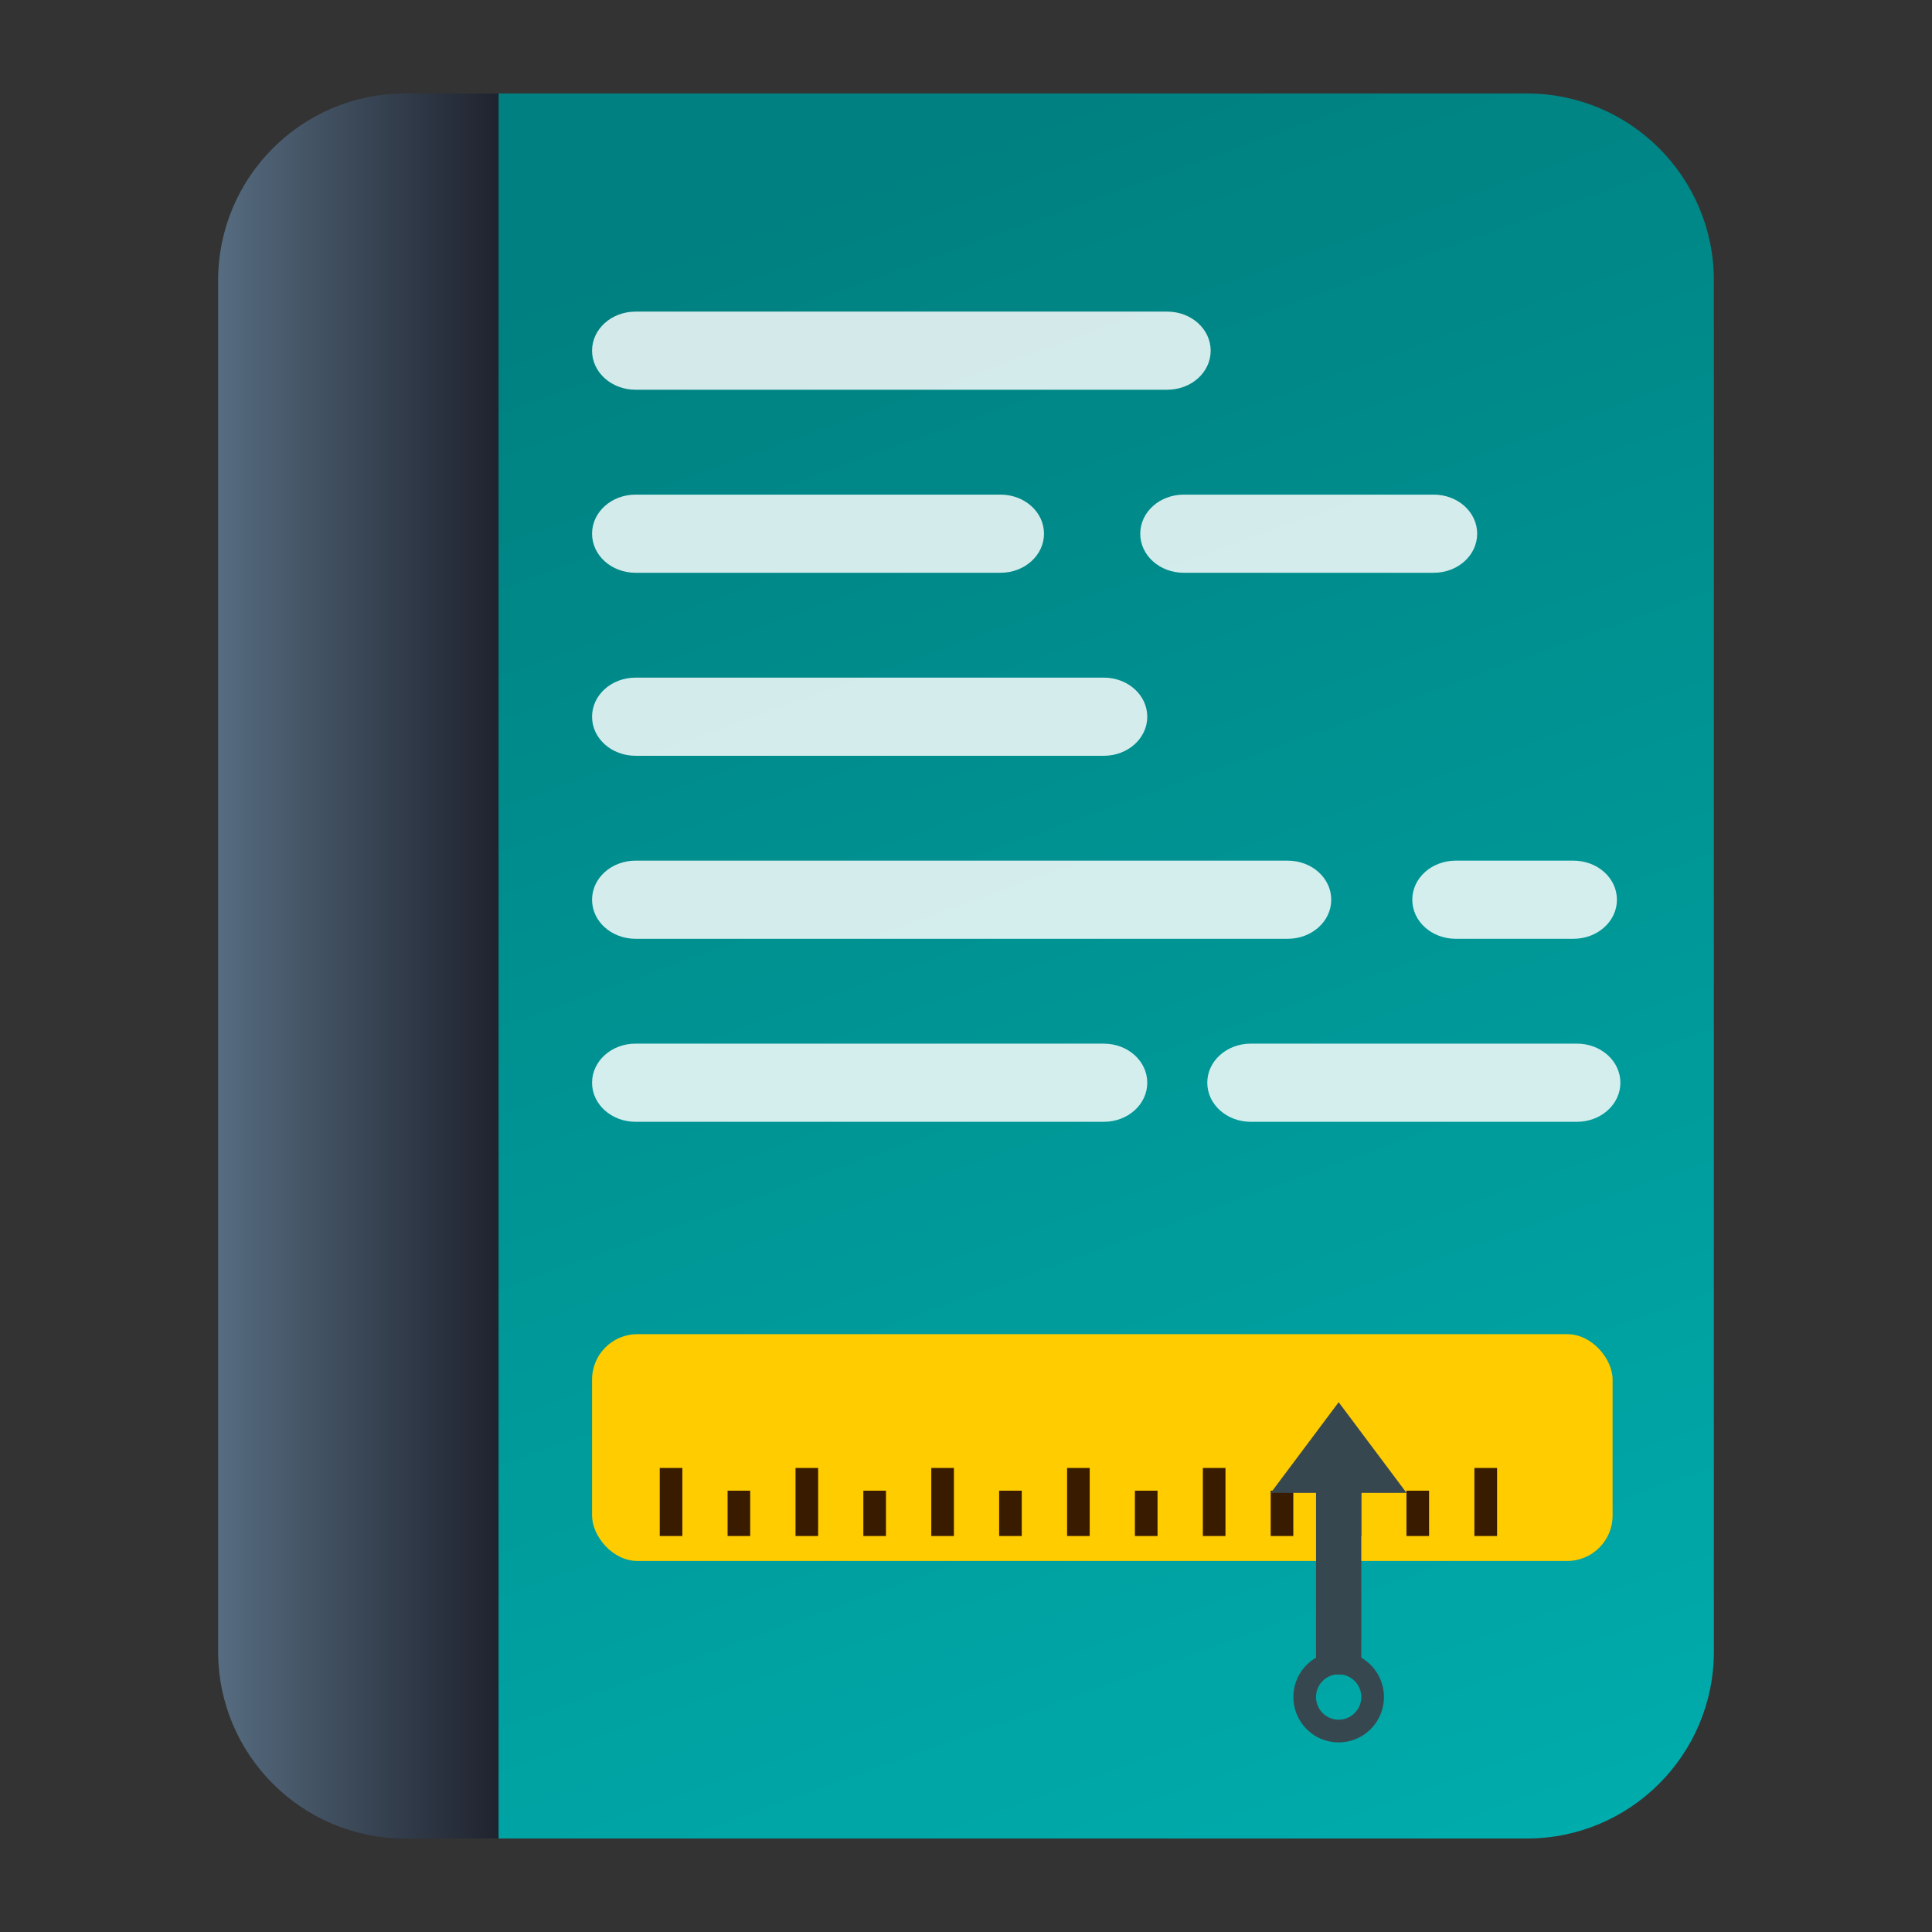 <?xml version="1.0" encoding="UTF-8" standalone="no"?>
<!-- Created with Inkscape (http://www.inkscape.org/) -->

<svg
   width="62"
   height="62"
   viewBox="0 0 62 62"
   version="1.1"
   id="svg1"
   inkscape:version="1.4 (e7c3feb100, 2024-10-09)"
   sodipodi:docname="kruler.svg"
   xmlns:inkscape="http://www.inkscape.org/namespaces/inkscape"
   xmlns:sodipodi="http://sodipodi.sourceforge.net/DTD/sodipodi-0.dtd"
   xmlns:xlink="http://www.w3.org/1999/xlink"
   xmlns="http://www.w3.org/2000/svg"
   xmlns:svg="http://www.w3.org/2000/svg">
  <rect x="0" y="0" width="62" height="62" fill="#333333" stroke="none"/>
  <sodipodi:namedview
     id="namedview1"
     pagecolor="#ffffff"
     bordercolor="#000000"
     borderopacity="0.25"
     inkscape:showpageshadow="2"
     inkscape:pageopacity="0.0"
     inkscape:pagecheckerboard="0"
     inkscape:deskcolor="#d1d1d1"
     inkscape:document-units="px"
     inkscape:zoom="7.5994534"
     inkscape:cx="23.488531"
     inkscape:cy="36.186813"
     inkscape:window-width="1920"
     inkscape:window-height="994"
     inkscape:window-x="0"
     inkscape:window-y="0"
     inkscape:window-maximized="1"
     inkscape:current-layer="layer1" />
  <defs
     id="defs1">
    <linearGradient
       id="linearGradient3"
       inkscape:collect="always">
      <stop
         style="stop-color:#008080;stop-opacity:1"
         offset="0"
         id="stop4" />
      <stop
         style="stop-color:#00adad;stop-opacity:1;"
         offset="1"
         id="stop5" />
    </linearGradient>
    <linearGradient
       id="linearGradient1"
       inkscape:collect="always">
      <stop
         style="stop-color:#566c80;stop-opacity:1;"
         offset="0"
         id="stop1" />
      <stop
         style="stop-color:#1f232e;stop-opacity:1;"
         offset="0.818"
         id="stop3" />
      <stop
         style="stop-color:#1f232e;stop-opacity:1;"
         offset="1"
         id="stop2" />
    </linearGradient>
    <radialGradient
       id="paint664_radial_890_11"
       cx="0"
       cy="0"
       r="1"
       gradientUnits="userSpaceOnUse"
       gradientTransform="matrix(-16,-10,10,-16,583,171)">
      <stop
         offset="0.421"
         stop-color="#B7C6CD"
         id="stop2071" />
      <stop
         offset="1"
         stop-color="#EFF2F6"
         id="stop2072" />
    </radialGradient>
    <linearGradient
       id="paint665_linear_890_11"
       x1="605"
       y1="180"
       x2="601.466"
       y2="162.723"
       gradientUnits="userSpaceOnUse">
      <stop
         stop-color="#5200FF"
         id="stop2073" />
      <stop
         offset="1"
         stop-color="#0085FF"
         id="stop2074" />
    </linearGradient>
    <linearGradient
       id="paint666_linear_890_11"
       x1="567"
       y1="181"
       x2="562.118"
       y2="174.183"
       gradientUnits="userSpaceOnUse">
      <stop
         stop-color="#5200FF"
         id="stop2075" />
      <stop
         offset="0.67"
         stop-color="#0085FF"
         id="stop2076" />
    </linearGradient>
    <linearGradient
       id="paint667_linear_890_11"
       x1="605"
       y1="180"
       x2="597.32"
       y2="174.24"
       gradientUnits="userSpaceOnUse">
      <stop
         stop-color="#5200FF"
         id="stop2077" />
      <stop
         offset="1"
         stop-color="#0085FF"
         id="stop2078" />
    </linearGradient>
    <linearGradient
       id="paint668_linear_890_11"
       x1="567"
       y1="180"
       x2="561.24"
       y2="172.32"
       gradientUnits="userSpaceOnUse">
      <stop
         stop-color="#5200FF"
         id="stop2079" />
      <stop
         offset="1"
         stop-color="#0085FF"
         id="stop2080" />
    </linearGradient>
    <linearGradient
       id="paint669_linear_890_11"
       x1="607"
       y1="179"
       x2="602.506"
       y2="171.809"
       gradientUnits="userSpaceOnUse">
      <stop
         stop-color="#5200FF"
         id="stop2081" />
      <stop
         offset="1"
         stop-color="#0085FF"
         id="stop2082" />
    </linearGradient>
    <linearGradient
       id="paint670_linear_890_11"
       x1="607"
       y1="217"
       x2="568.826"
       y2="170.016"
       gradientUnits="userSpaceOnUse">
      <stop
         stop-color="#5200FF"
         id="stop2083" />
      <stop
         offset="1"
         stop-color="#0085FF"
         id="stop2084" />
    </linearGradient>
    <radialGradient
       id="paint671_radial_890_11"
       cx="0"
       cy="0"
       r="1"
       gradientUnits="userSpaceOnUse"
       gradientTransform="matrix(0,20,-16,0,583,187)">
      <stop
         offset="0.87"
         stop-color="#EFF2F6"
         id="stop2085" />
      <stop
         offset="1"
         stop-color="#B7C6CD"
         id="stop2086" />
    </radialGradient>
    <linearGradient
       id="paint451_linear_890_11"
       x1="55"
       y1="461"
       x2="111"
       y2="517"
       gradientUnits="userSpaceOnUse"
       gradientTransform="translate(-53,-457)">
      <stop
         offset="0.304"
         stop-color="#EFF2F6"
         id="stop1644" />
      <stop
         offset="1"
         stop-color="#B7C6CD"
         id="stop1645" />
    </linearGradient>
    <linearGradient
       id="paint452_linear_890_11"
       x1="107"
       y1="513"
       x2="67.656"
       y2="465.787"
       gradientUnits="userSpaceOnUse"
       gradientTransform="matrix(1,0,0,1.2,-53,-559.6)">
      <stop
         stop-color="#2E2E41"
         id="stop1646" />
      <stop
         offset="1"
         stop-color="#566C80"
         id="stop1647" />
    </linearGradient>
    <linearGradient
       id="paint453_linear_890_11"
       x1="61"
       y1="465"
       x2="65"
       y2="469"
       gradientUnits="userSpaceOnUse"
       gradientTransform="translate(-53,-457)">
      <stop
         offset="0.236"
         stop-color="#F15700"
         id="stop1648" />
      <stop
         offset="0.856"
         stop-color="#FF0000"
         id="stop1649" />
    </linearGradient>
    <linearGradient
       id="paint454_linear_890_11"
       x1="71"
       y1="469"
       x2="67"
       y2="465"
       gradientUnits="userSpaceOnUse"
       gradientTransform="translate(-53,-457)">
      <stop
         stop-color="#FF7E07"
         id="stop1650" />
      <stop
         offset="1"
         stop-color="#FFE607"
         id="stop1651" />
    </linearGradient>
    <linearGradient
       id="paint455_linear_890_11"
       x1="77"
       y1="469"
       x2="73"
       y2="465"
       gradientUnits="userSpaceOnUse"
       gradientTransform="translate(-53,-457)">
      <stop
         stop-color="#089953"
         id="stop1652" />
      <stop
         offset="1"
         stop-color="#16D96F"
         id="stop1653" />
    </linearGradient>
    <linearGradient
       id="paint456_linear_890_11"
       x1="80"
       y1="486"
       x2="80"
       y2="492"
       gradientUnits="userSpaceOnUse"
       gradientTransform="translate(-53,-457)">
      <stop
         offset="0.189"
         stop-color="#EFF2F6"
         id="stop1654" />
      <stop
         offset="0.85"
         stop-color="#B7C6CD"
         id="stop1655" />
    </linearGradient>
    <linearGradient
       id="paint457_linear_890_11"
       x1="82"
       y1="494"
       x2="82"
       y2="500"
       gradientUnits="userSpaceOnUse">
      <stop
         offset="0.189"
         stop-color="#EFF2F6"
         id="stop1656" />
      <stop
         offset="0.85"
         stop-color="#B7C6CD"
         id="stop1657" />
    </linearGradient>
    <linearGradient
       id="paint400_linear_890_11"
       x1="568.5"
       y1="490.5"
       x2="559"
       y2="490.5"
       gradientUnits="userSpaceOnUse"
       gradientTransform="translate(-551.883,-457.279)">
      <stop
         offset="0.152"
         stop-color="#2E2E41"
         id="stop1542" />
      <stop
         offset="1"
         stop-color="#566C80"
         id="stop1543" />
    </linearGradient>
    <linearGradient
       id="paint401_linear_890_11"
       x1="568"
       y1="461"
       x2="620.525"
       y2="497.58"
       gradientUnits="userSpaceOnUse"
       gradientTransform="translate(-551.883,-457.279)">
      <stop
         offset="0.179"
         stop-color="#F15700"
         id="stop1544"
         style="stop-color:#2a7fff;stop-opacity:1" />
      <stop
         offset="0.879"
         stop-color="#FF0000"
         id="stop1545"
         style="stop-color:#2a7fff;stop-opacity:1" />
    </linearGradient>
    <linearGradient
       id="paint402_linear_890_11"
       x1="585.5"
       y1="481"
       x2="585.5"
       y2="485"
       gradientUnits="userSpaceOnUse"
       gradientTransform="translate(-553,-457)">
      <stop
         stop-color="white"
         id="stop1546" />
      <stop
         offset="0.705"
         stop-color="#E6E6E6"
         id="stop1547" />
    </linearGradient>
    <linearGradient
       id="paint403_linear_890_11"
       x1="582"
       y1="489"
       x2="582"
       y2="493"
       gradientUnits="userSpaceOnUse"
       gradientTransform="translate(-553,-457)">
      <stop
         stop-color="white"
         id="stop1548" />
      <stop
         offset="0.705"
         stop-color="#E6E6E6"
         id="stop1549" />
    </linearGradient>
    <linearGradient
       inkscape:collect="always"
       xlink:href="#linearGradient1"
       id="linearGradient2"
       x1="7.117"
       y1="31.721"
       x2="18.117"
       y2="31.721"
       gradientUnits="userSpaceOnUse" />
    <linearGradient
       inkscape:collect="always"
       xlink:href="#linearGradient3"
       id="linearGradient5"
       x1="34.934"
       y1="3.721"
       x2="55.117"
       y2="59.721"
       gradientUnits="userSpaceOnUse" />
  </defs>
  <g
     inkscape:label="Layer 1"
     inkscape:groupmode="layer"
     id="layer1">
    <g
       id="g1"
       transform="translate(-0.117,-0.721)">
      <path
         d="m 7.117,9.721 c 0,-3.314 2.686,-6 6,-6 h 5 V 59.721 h -5 c -3.314,0 -6,-2.686 -6,-6 z"
         id="path390"
         style="fill:url(#linearGradient2)" />
      <path
         d="m 16.117,3.721 h 33 c 3.314,0 6,2.686 6,6 V 53.721 c 0,3.314 -2.686,6 -6,6 h -33 z"
         id="path391"
         style="fill:url(#linearGradient5)" />
    </g>
    <path
       id="rect943-3"
       style="fill:#ffffff;fill-opacity:0.832;stroke-width:14.867;stroke-linecap:square;stroke-linejoin:round"
       d="M 20.397,10 C 19.623,10 19,10.56 19,11.254 c 0,0.695 0.623,1.253 1.397,1.253 h 17.06 c 0.774,0 1.395,-0.558 1.395,-1.253 C 38.852,10.56 38.23,10 37.457,10 Z m 0,5.873 C 19.623,15.873 19,16.433 19,17.127 c 0,0.695 0.623,1.254 1.397,1.254 h 11.709 c 0.774,0 1.397,-0.56 1.397,-1.254 0,-0.695 -0.623,-1.254 -1.397,-1.254 z m 17.592,0 c -0.774,0 -1.397,0.56 -1.397,1.254 0,0.695 0.623,1.254 1.397,1.254 h 8.02 c 0.774,0 1.395,-0.56 1.395,-1.254 0,-0.695 -0.622,-1.254 -1.395,-1.254 z M 20.397,21.746 C 19.623,21.746 19,22.305 19,23 c 0,0.695 0.623,1.254 1.397,1.254 h 15.025 c 0.774,0 1.395,-0.56 1.395,-1.254 0,-0.695 -0.622,-1.254 -1.395,-1.254 z m 0,5.873 C 19.623,27.619 19,28.178 19,28.873 c 0,0.695 0.623,1.254 1.397,1.254 h 20.927 c 0.774,0 1.397,-0.56 1.397,-1.254 0,-0.695 -0.623,-1.254 -1.397,-1.254 z m 26.32,0 c -0.774,0 -1.395,0.56 -1.395,1.254 0,0.695 0.622,1.254 1.395,1.254 h 3.775 c 0.774,0 1.397,-0.56 1.397,-1.254 0,-0.695 -0.623,-1.254 -1.397,-1.254 z M 20.397,33.491 C 19.623,33.491 19,34.051 19,34.746 19,35.44 19.623,36 20.397,36 h 15.025 c 0.774,0 1.395,-0.56 1.395,-1.254 0,-0.695 -0.622,-1.254 -1.395,-1.254 z m 19.743,0 c -0.774,0 -1.397,0.56 -1.397,1.254 C 38.743,35.44 39.366,36 40.14,36 H 50.603 C 51.377,36 52,35.44 52,34.746 52,34.051 51.377,33.491 50.603,33.491 Z" />
    <rect
       x="19"
       y="42.815"
       width="32.75"
       height="7.278"
       rx="1.456"
       ry="1.456"
       id="rect3"
       style="stroke-width:0.728;fill:#ffcc00;fill-opacity:1" />
    <path
       d="m 21.172,47.109 v 2.183 h 0.726 v -2.183 z m 4.357,0 v 2.183 h 0.726 v -2.183 z m 4.357,0 v 2.183 h 0.726 v -2.183 z m 4.358,0 v 2.183 h 0.726 v -2.183 z m 4.357,0 v 2.183 h 0.726 v -2.183 z m 4.357,0 v 2.183 h 0.726 v -2.183 z m 4.357,0 v 2.183 H 48.043 v -2.183 z m -23.966,0.728 v 1.456 h 0.726 v -1.456 z m 4.357,0 v 1.456 h 0.726 v -1.456 z m 4.358,0 v 1.456 h 0.726 v -1.456 z m 4.357,0 v 1.456 h 0.726 v -1.456 z m 4.357,0 v 1.456 h 0.726 v -1.456 z m 4.357,0 v 1.456 h 0.726 v -1.456 z"
       id="path5"
       style="stroke-width:0.728;fill:#391c00;fill-opacity:1" />
    <path
       d="m 42.233,53.731 v -5.822 h -1.453 l 2.179,-2.911 2.179,2.911 H 43.685 v 5.822 z"
       fill="#37474f"
       fill-rule="evenodd"
       id="path6"
       style="stroke-width:0.728" />
    <path
       d="m 42.959,55.915 a 1.453,1.456 0 0 1 -1.453,-1.456 1.453,1.456 0 0 1 1.453,-1.456 1.453,1.456 0 0 1 1.453,1.456 1.453,1.456 0 0 1 -1.453,1.456 z m 0,-0.728 a 0.726,0.728 0 0 0 0.726,-0.728 0.726,0.728 0 0 0 -0.726,-0.728 0.726,0.728 0 0 0 -0.726,0.728 0.726,0.728 0 0 0 0.726,0.728 z"
       fill="#37474f"
       id="path7"
       style="stroke-width:0.728" />
  </g>
</svg>
